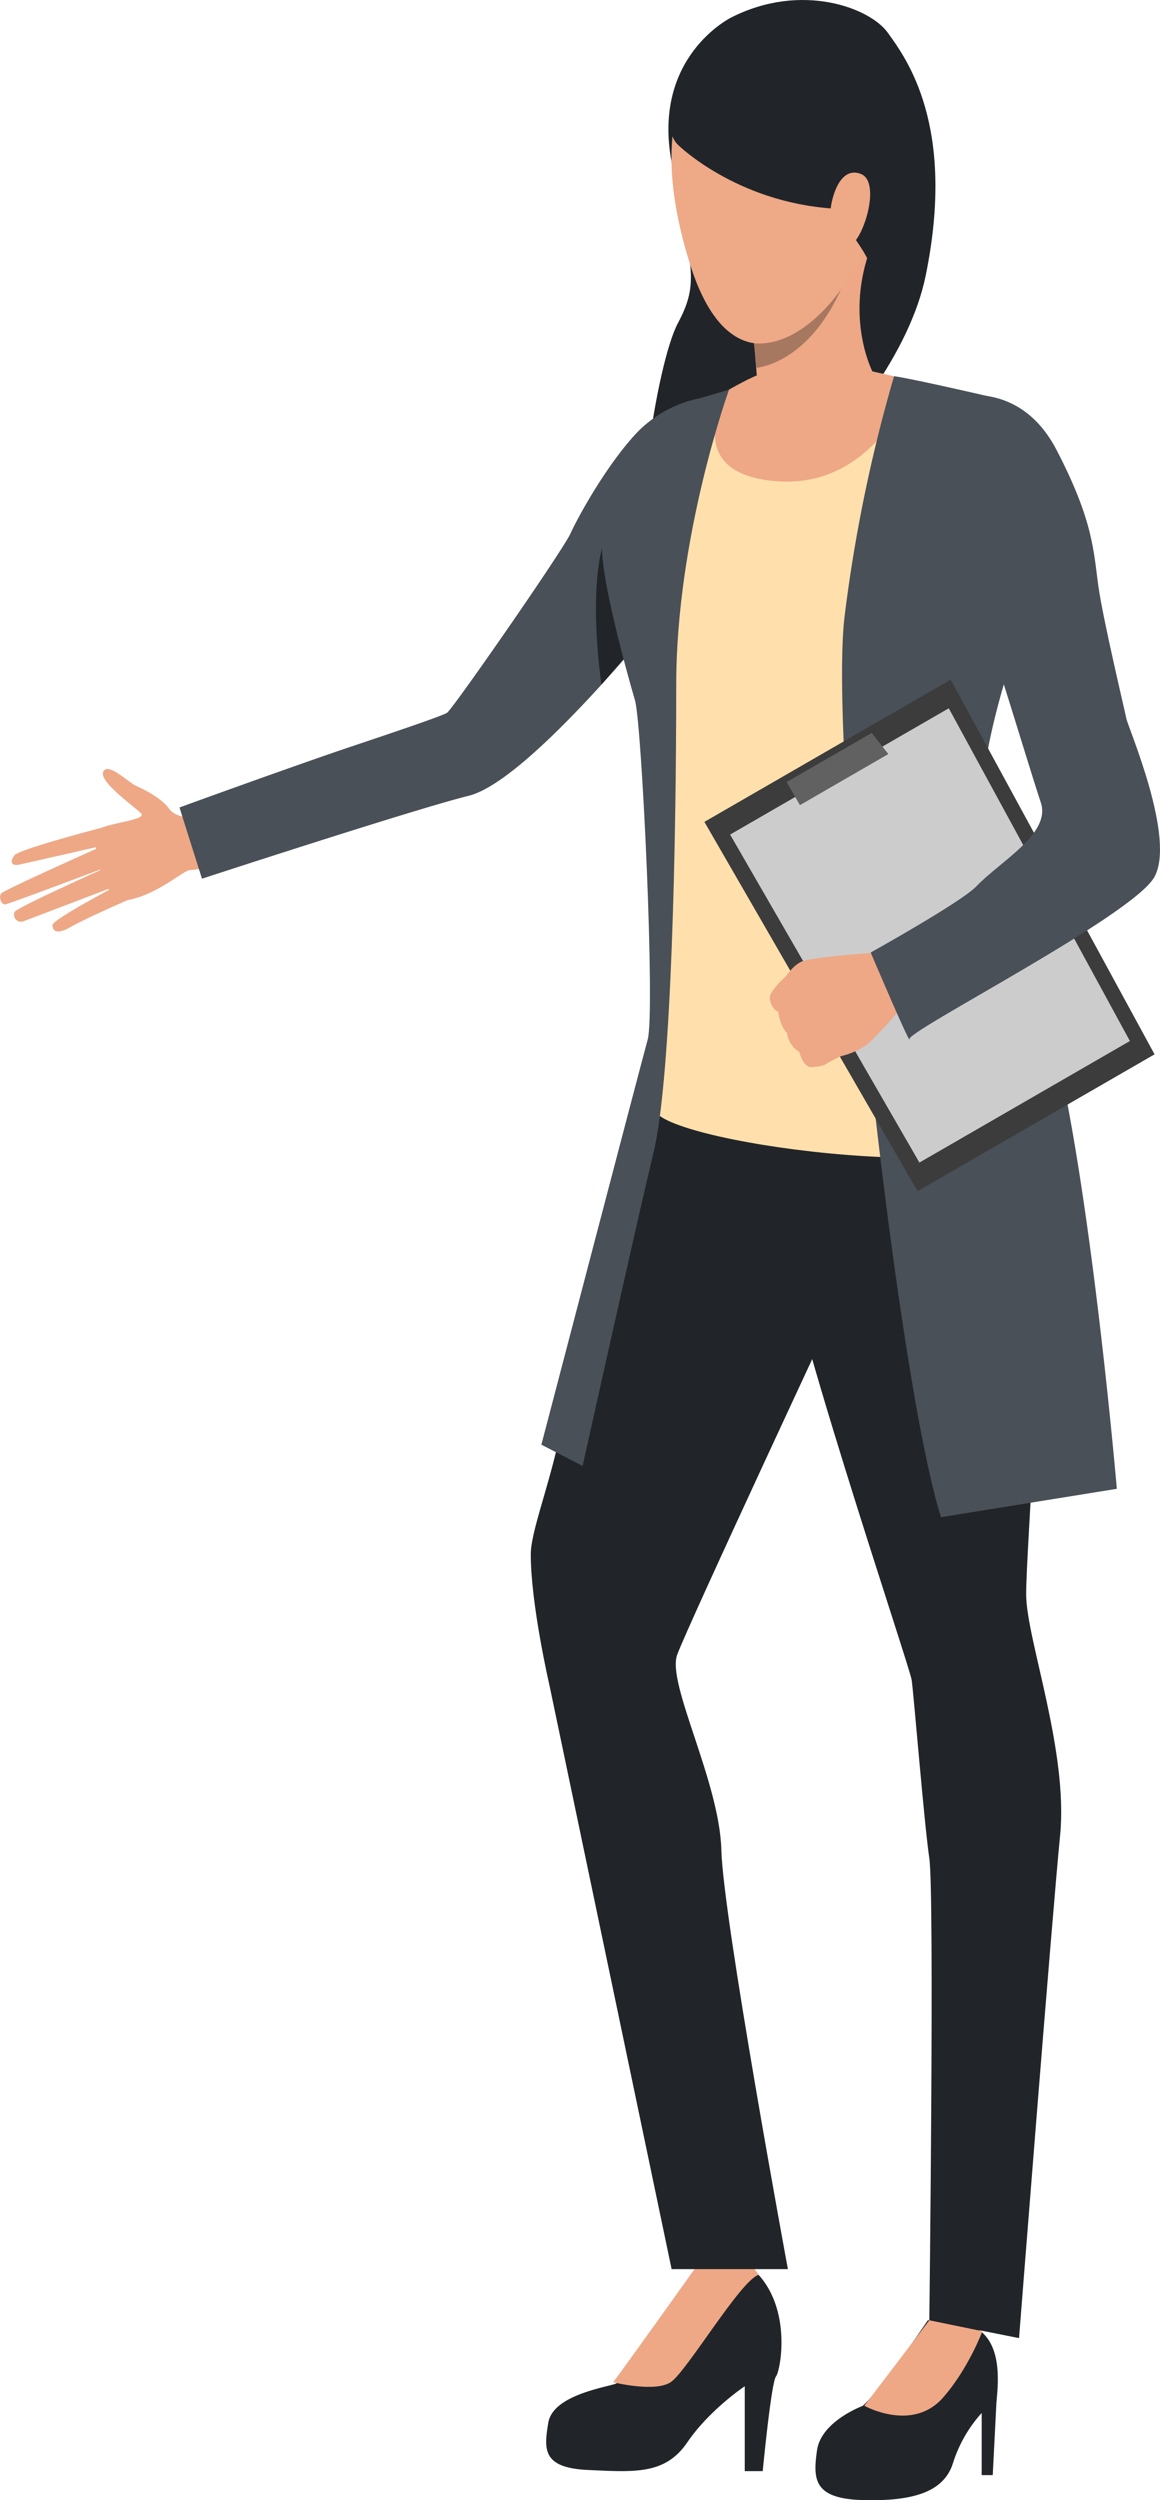 <svg xmlns="http://www.w3.org/2000/svg" viewBox="0 0 298.65 643.59"><defs><style>.tour-guide-1{fill:#212529;}.tour-guide-2{fill:#eea886;}.tour-guide-3{fill:#495057;}.tour-guide-4{fill:#ffe0ac;}.tour-guide-5{fill:#3c3c3c;}.tour-guide-6{fill:#ccc;}.tour-guide-7{fill:#616161;}.tour-guide-8{fill:#eea987;}.tour-guide-9{fill:#a77860;}</style></defs><title>Asset 3</title><g id="Layer_2" data-name="Layer 2"><g id="Layer_1-2" data-name="Layer 1"><path class="tour-guide-1" d="M228.58,8.44c4.63,6.45,17.72,23.75,9.72,62.63s-65.92,85.17-71,76.63,1.59-53.91,7.24-64.54S178,68.87,172.9,41.68,188.28,4.49,188.28,4.49C206.32-4.67,224,2,228.58,8.44Z"/><path class="tour-guide-1" d="M199.79,611.71c1.24-1.6,4.46-19.07-6.59-28.15s-13.27,0-13.27,0a50.71,50.71,0,0,1-6,10c-2.86,3.73-11.76,19-15.68,20.13s-16,3.23-17.1,10-1.61,11.59,10.33,12.12,19.78,1.24,25.48-7.13,14.78-14.43,14.78-14.43V636.1h4.63S198.55,613.31,199.79,611.71Z"/><path class="tour-guide-2" d="M195.29,585.59s-4.47-9.07-15.78-2.48c0,0-18.65,26.19-21.65,30.11,0,0,10.69,2.67,14.79,0S190.65,587,195.29,585.59Z"/><path class="tour-guide-2" d="M54.14,223.2a46,46,0,0,1-5.37.8c-1.34,0-8.35,6.28-15.69,7.66s-9.66-16.39-7.76-18.08,12.67-2.47,11-4.2-10.95-8.19-9.74-10.73,6.38,2.66,8.38,3.6c1.52.7,6.44,2.94,8.59,5.94,2.59,3.49,10,2.07,10,2.07Z"/><path class="tour-guide-2" d="M32.84,231.71s-10.52,4.57-14.72,6.95-4.61.34-4.61-.53c0-1.43,16.58-10.14,16.58-10.14S7.8,236.5,6,237.16a1.77,1.77,0,0,1-2.21-2.44C4.55,233.48,28,223,28,223s-25.54,9.65-26.66,9.8-1.72-2.19-1-2.85c1.24-1.12,26.34-12.31,26.34-12.31S7.13,222.1,5,222.55s-2.48-.73-1.32-2.35,23.33-7.35,23.33-7.35Z"/><path class="tour-guide-1" d="M256.52,618.78c.14-2.85,2-13.85-4-18.66s-13.67-2.81-13.67-2.81-11.94,17.73-16.75,22c0,0-10.68,3.93-11.75,11.41s-.9,12.48,11.75,12.83S243,641.63,245.36,634a35,35,0,0,1,7.38-12.87v16h2.85S256.38,621.63,256.52,618.78Z"/><path class="tour-guide-1" d="M200.79,313.7c0,16.73,33.37,115,33.92,118.73s3.21,36.85,4.55,45.94,0,118.9,0,118.9l23.1,4.59s8.43-107.74,10.57-129.38-8.55-50.23-8.73-61.72,6.33-89.53,2.24-112.76-19.16-42.83-19.16-42.83C210.94,227.83,200.79,297,200.79,313.7Z"/><path class="tour-guide-1" d="M217.33,332.22S177,418.55,174.33,426s10.94,32.6,11.39,50.24S202.85,584.1,202.85,584.1H172.91L141.44,433.72s-4.79-20.71-4.79-33.61c0-5.56,4.28-16.36,7.22-29.45s27.7-107.59,27.7-107.59C247.9,235.64,217.33,332.22,217.33,332.22Z"/><path class="tour-guide-2" d="M242.65,617.33c6.6-7.4,10.28-17.25,10.28-17.25l-13.67-2.81-16.74,22S234.74,626.11,242.65,617.33Z"/><path class="tour-guide-3" d="M176.12,151.09s-38.67,49.62-55.47,53.76C106.88,208.24,52,226.19,52,226.19l-5.79-18.34s29.17-10.61,43.73-15.51c9.43-3.17,23.68-7.94,25.14-8.85s29.8-41.76,31.8-46.17,9.28-17.59,17-25.85a31,31,0,0,1,17.92-9.23C204.94,117.3,176.12,151.09,176.12,151.09Z"/><path class="tour-guide-4" d="M225.76,96.9c4.22,1.47,27.74,3.86,36.38,10.57,9.93,7.71,8.26,46.64,8.26,46.64s-22.77,38.39-24.79,43.53-2.37,25.77.63,28.87C259.92,240.82,271.49,291,271.49,291c-17,15.06-103.55,2.54-103-5.73S170,221.34,167,206.46s3.13-19.83-3.3-34.71-9.55-27.55-6.43-36,20.94-31.59,25.53-32.51,17.81-7.16,17.81-7.16C209.24,94.79,221.54,95.43,225.76,96.9Z"/><path class="tour-guide-2" d="M223.13,66.85c-4.95,16.75,1.62,29.06,1.62,29.06C209.13,125.75,195.39,112,195.39,112c.25-3.63-.17-10.7-.7-17.3-.17-2.2-.36-4.3-.54-6.3-.46-4.92-.85-8.56-.85-8.56S228.08,50.1,223.13,66.85Z"/><path class="tour-guide-1" d="M161.36,168.69c-6.31-16.33-6.31-27.84-6.31-27.84-3.52,13.38-.21,35.38-.21,35.38Z"/><path class="tour-guide-2" d="M224.63,95.61s-26.87.41-28.69.7-8.29,4-8.29,4S174,121.82,199.91,123.87,235.31,98,235.31,98Z"/><path class="tour-guide-3" d="M180.25,102.5c-14.6,12.24-23.64,26.58-25.16,36.24-1.21,7.67,6.56,35.3,8.38,41.5s5.22,80.31,3.29,87.33-27.38,104.31-27.38,104.31L150,377.36s13.52-61,18.26-80.68,5.84-82.13,5.84-120.45,13.59-75.92,13.59-75.92Z"/><path class="tour-guide-3" d="M255.13,102.17s20.54,21.38,6.26,64.55-10.11,61.49,3.15,82.17,23,134.35,23,134.35l-45.26,7.3c-11.68-36.54-29.11-197.35-24.82-232a392,392,0,0,1,12.72-61.69C234.15,97.3,255.13,102.17,255.13,102.17Z"/><polygon class="tour-guide-5" points="244.75 174.96 297.25 271.4 236.23 306.62 181.35 211.56 244.75 174.96"/><polygon class="tour-guide-6" points="244.27 182.32 290.9 267.97 236.71 299.26 187.97 214.83 244.27 182.32"/><polygon class="tour-guide-7" points="228.71 194.1 224.43 188.67 202.53 201.32 205.95 207.25 228.71 194.1"/><path class="tour-guide-2" d="M205.8,270.79a6.65,6.65,0,0,1-3.17-4.89c-1.81-1.72-2.28-5.39-2.28-5.39a4.41,4.41,0,0,1-2.16-3.74c-.12-1.36,3.14-4.54,3.48-4.84,1-.8,1.87-2.6,3.82-3.9a6.82,6.82,0,0,1,.68-.41c2.48-1.31,20.48-2.48,20.48-2.48l3,6.32,4.06,6.18s-8.57,9.95-11,11.63a20.93,20.93,0,0,1-6.12,2.59,9.19,9.19,0,0,0-1.11.5c-1.41.7-3.33,1.82-3.33,1.82a11.47,11.47,0,0,1-3.59.51C206.56,274.2,205.8,270.79,205.8,270.79Z"/><path class="tour-guide-3" d="M253.1,160.41c2.21,4.69,11.7,36.68,14.86,46.16,2.69,8.07-10.41,15.08-16.63,21.62-3.82,4-27.16,17-27.16,17s10.37,24.46,10,22.26,57.35-31.69,63-41.64S290.5,187.41,290,185s-6-25.53-7.2-34c-1.27-9-1.23-16.81-10.78-35.17s-26.21-13.59-26.21-13.59C231.71,108.21,250.89,155.72,253.1,160.41Z"/><path class="tour-guide-8" d="M230.08,30.9c4.23,31.2-36.35,88.27-52.43,37.1s13.6-60.5,13.6-60.5S225.85-.3,230.08,30.9Z"/><path class="tour-guide-1" d="M219.28,9.14c27,22.48,5,60,5,60-.73-4.36-10.21-15.48-10.21-15.48-24.68-1.81-39.42-16.28-39.42-16.28C164.65,28.11,192.28-13.34,219.28,9.14Z"/><path class="tour-guide-8" d="M217.77,63.43c3.66,1.06,9.51-16.22,4-18.59s-7.81,6.11-8,9.84C213.32,63.49,217.78,63.43,217.77,63.43Z"/><path class="tour-guide-9" d="M216.54,74.42c-8.75,19.48-21.85,20.26-21.85,20.26-.17-2.2-.36-4.3-.54-6.3C206.38,89.36,216,75.27,216.54,74.42Z"/></g></g></svg>